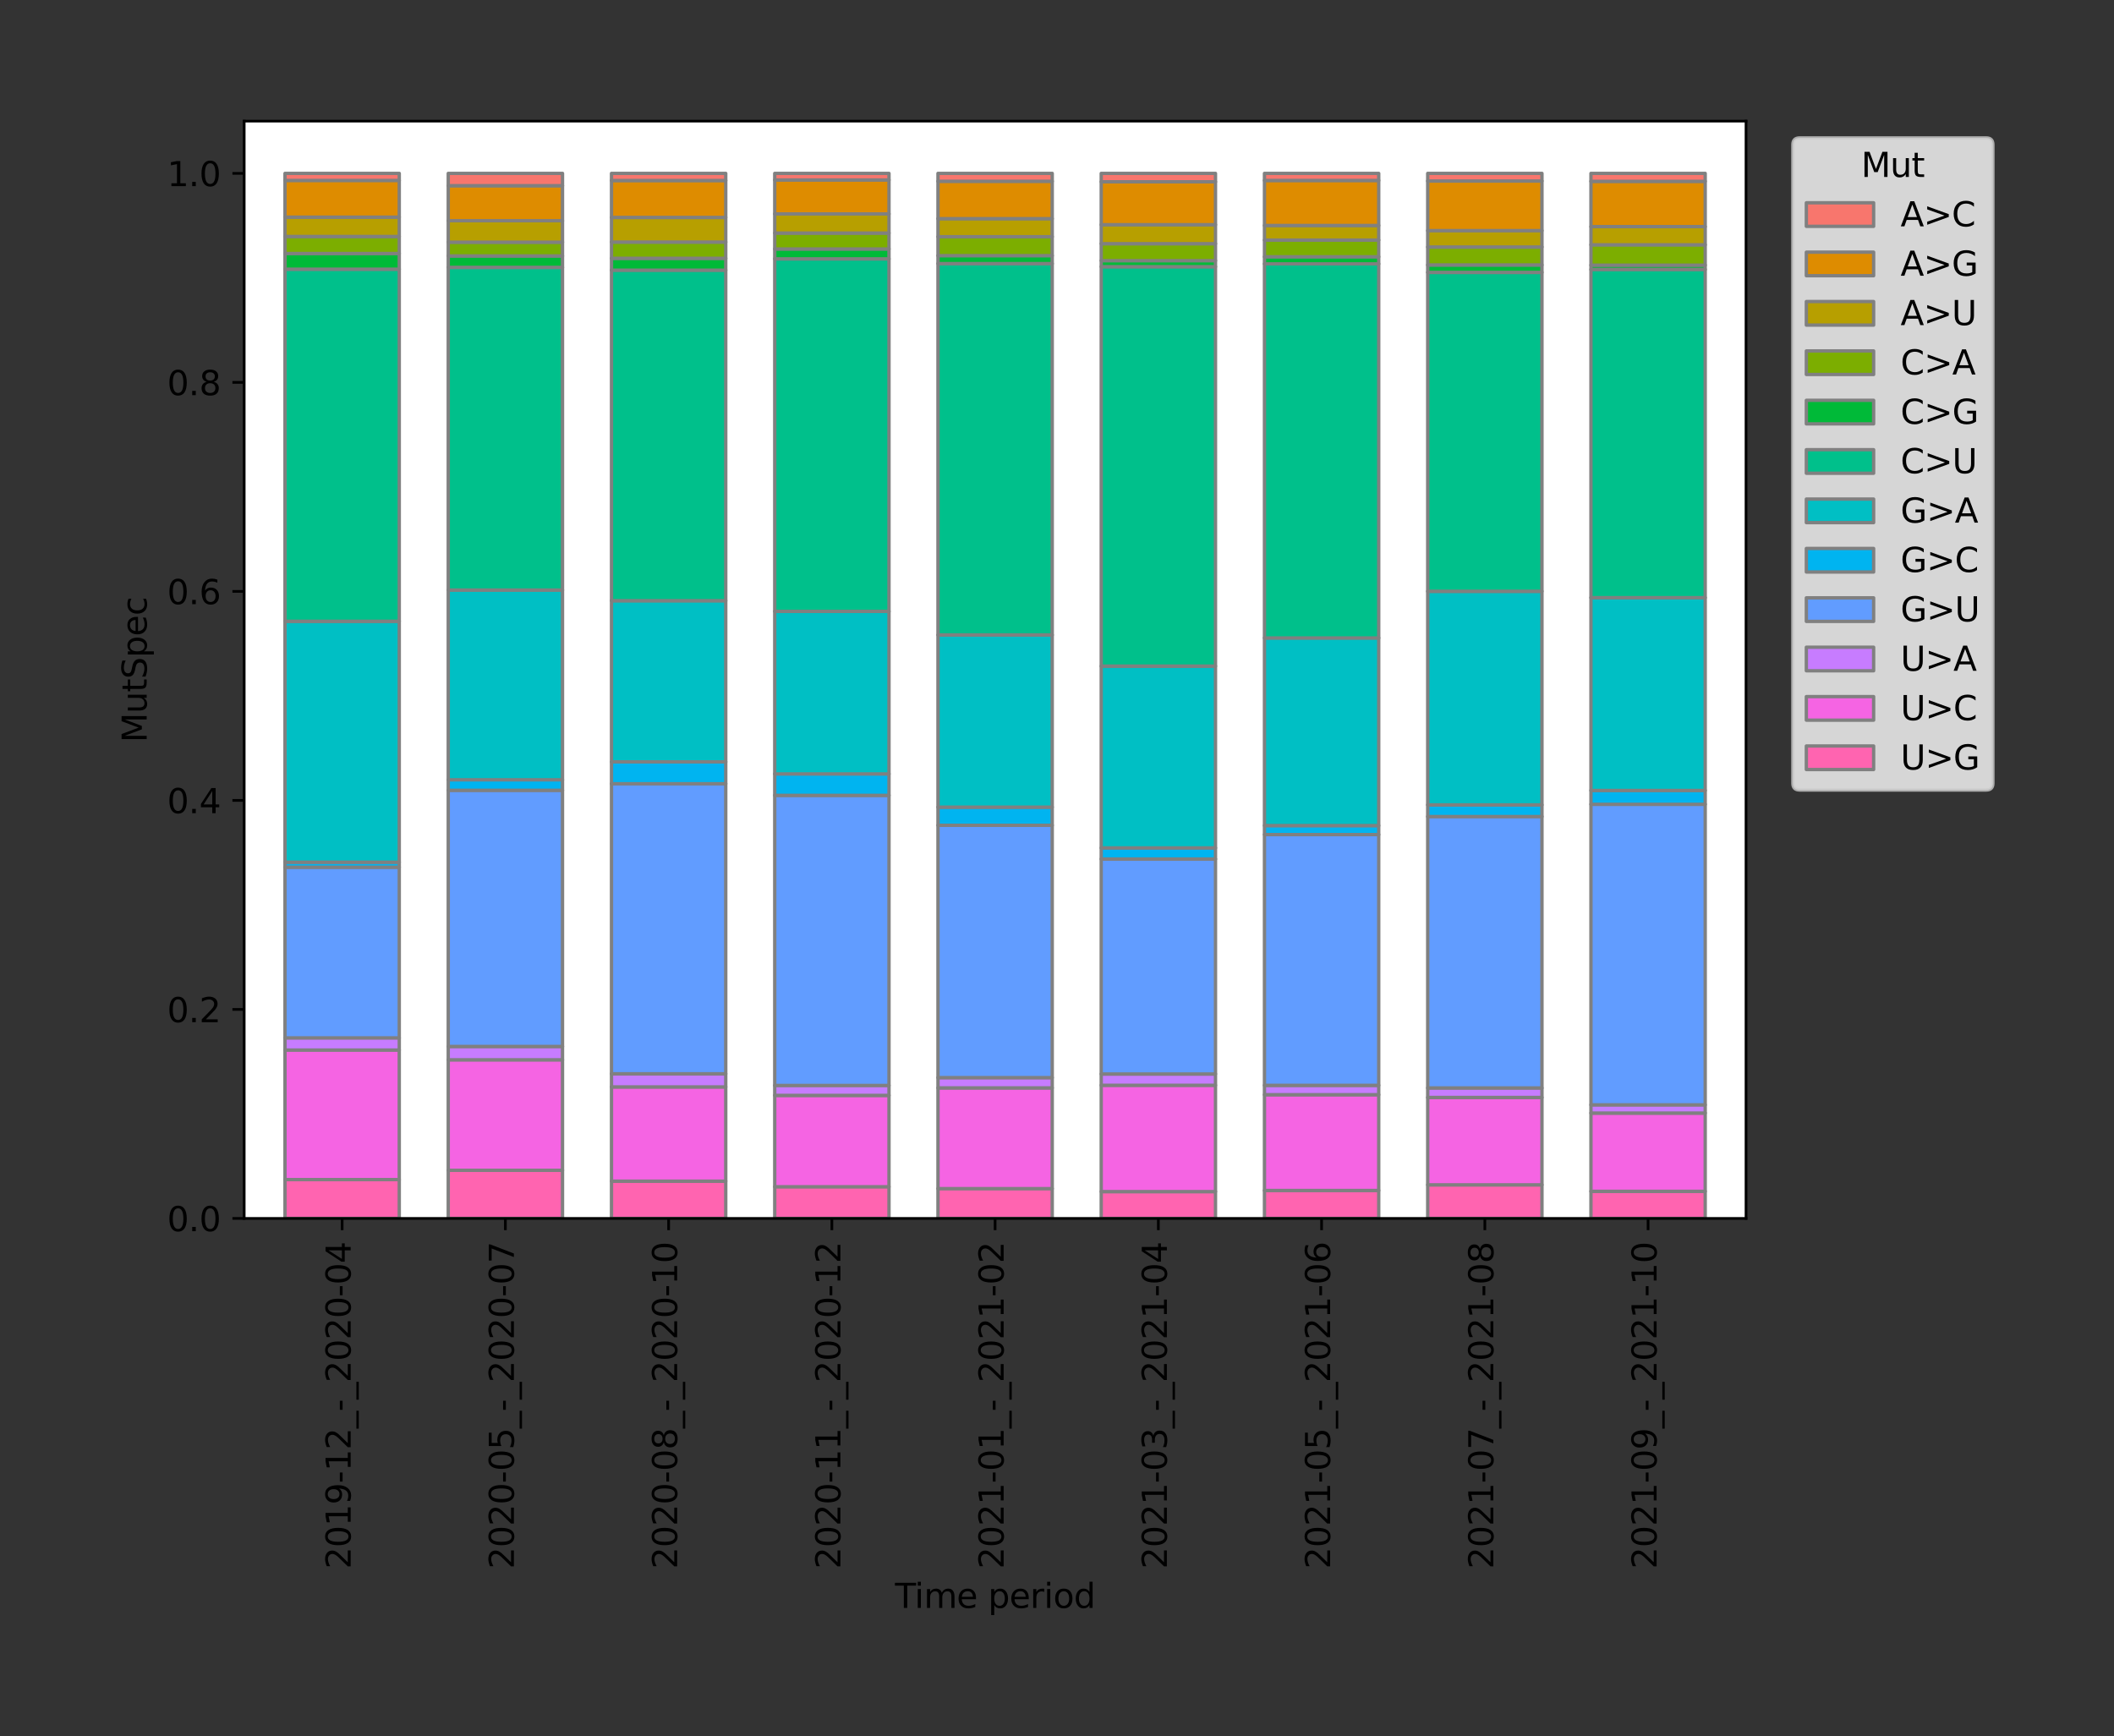 <?xml version="1.0" encoding="utf-8" standalone="no"?>
<!DOCTYPE svg PUBLIC "-//W3C//DTD SVG 1.1//EN"
  "http://www.w3.org/Graphics/SVG/1.1/DTD/svg11.dtd">
<svg height="516.012pt" version="1.1" viewBox="0 0 628.356 516.012" width="628.356pt" xmlns="http://www.w3.org/2000/svg" xmlns:xlink="http://www.w3.org/1999/xlink">
 <rect x="0" y="0" width="628.356" height="516.012" fill="#333333" stroke="none"/>
 <defs>
  <style type="text/css">*{stroke-linecap:butt;stroke-linejoin:round;}</style>
 </defs>
 <g id="figure_1">
  <g id="patch_1">
   <path d="M 0 516.012 
L 628.356 516.012 
L 628.356 0 
L 0 0 
z
" style="fill:none;"/>
  </g>
  <g id="axes_1">
   <g id="patch_2">
    <path d="M 72.581 362.16 
L 518.981 362.16 
L 518.981 36 
L 72.581 36 
z
" style="fill:#ffffff;"/>
   </g>
   <g id="patch_3">
    <path clip-path="url(#p992e1f692a)" d="M 84.712 362.16 
L 118.677 362.16 
L 118.677 350.618 
L 84.712 350.618 
z
" style="fill:#ff64b0;stroke:#808080;stroke-linejoin:miter;"/>
   </g>
   <g id="patch_4">
    <path clip-path="url(#p992e1f692a)" d="M 133.233 362.16 
L 167.199 362.16 
L 167.199 347.861 
L 133.233 347.861 
z
" style="fill:#ff64b0;stroke:#808080;stroke-linejoin:miter;"/>
   </g>
   <g id="patch_5">
    <path clip-path="url(#p992e1f692a)" d="M 181.755 362.16 
L 215.72 362.16 
L 215.72 351.083 
L 181.755 351.083 
z
" style="fill:#ff64b0;stroke:#808080;stroke-linejoin:miter;"/>
   </g>
   <g id="patch_6">
    <path clip-path="url(#p992e1f692a)" d="M 230.277 362.16 
L 264.242 362.16 
L 264.242 352.74 
L 230.277 352.74 
z
" style="fill:#ff64b0;stroke:#808080;stroke-linejoin:miter;"/>
   </g>
   <g id="patch_7">
    <path clip-path="url(#p992e1f692a)" d="M 278.799 362.16 
L 312.764 362.16 
L 312.764 353.298 
L 278.799 353.298 
z
" style="fill:#ff64b0;stroke:#808080;stroke-linejoin:miter;"/>
   </g>
   <g id="patch_8">
    <path clip-path="url(#p992e1f692a)" d="M 327.32 362.16 
L 361.286 362.16 
L 361.286 354.195 
L 327.32 354.195 
z
" style="fill:#ff64b0;stroke:#808080;stroke-linejoin:miter;"/>
   </g>
   <g id="patch_9">
    <path clip-path="url(#p992e1f692a)" d="M 375.842 362.16 
L 409.807 362.16 
L 409.807 353.86 
L 375.842 353.86 
z
" style="fill:#ff64b0;stroke:#808080;stroke-linejoin:miter;"/>
   </g>
   <g id="patch_10">
    <path clip-path="url(#p992e1f692a)" d="M 424.364 362.16 
L 458.329 362.16 
L 458.329 352.178 
L 424.364 352.178 
z
" style="fill:#ff64b0;stroke:#808080;stroke-linejoin:miter;"/>
   </g>
   <g id="patch_11">
    <path clip-path="url(#p992e1f692a)" d="M 472.886 362.16 
L 506.851 362.16 
L 506.851 354.113 
L 472.886 354.113 
z
" style="fill:#ff64b0;stroke:#808080;stroke-linejoin:miter;"/>
   </g>
   <g id="patch_12">
    <path clip-path="url(#p992e1f692a)" d="M 84.712 350.618 
L 118.677 350.618 
L 118.677 312.108 
L 84.712 312.108 
z
" style="fill:#f564e3;stroke:#808080;stroke-linejoin:miter;"/>
   </g>
   <g id="patch_13">
    <path clip-path="url(#p992e1f692a)" d="M 133.233 347.861 
L 167.199 347.861 
L 167.199 315.019 
L 133.233 315.019 
z
" style="fill:#f564e3;stroke:#808080;stroke-linejoin:miter;"/>
   </g>
   <g id="patch_14">
    <path clip-path="url(#p992e1f692a)" d="M 181.755 351.083 
L 215.72 351.083 
L 215.72 323.074 
L 181.755 323.074 
z
" style="fill:#f564e3;stroke:#808080;stroke-linejoin:miter;"/>
   </g>
   <g id="patch_15">
    <path clip-path="url(#p992e1f692a)" d="M 230.277 352.74 
L 264.242 352.74 
L 264.242 325.586 
L 230.277 325.586 
z
" style="fill:#f564e3;stroke:#808080;stroke-linejoin:miter;"/>
   </g>
   <g id="patch_16">
    <path clip-path="url(#p992e1f692a)" d="M 278.799 353.298 
L 312.764 353.298 
L 312.764 323.362 
L 278.799 323.362 
z
" style="fill:#f564e3;stroke:#808080;stroke-linejoin:miter;"/>
   </g>
   <g id="patch_17">
    <path clip-path="url(#p992e1f692a)" d="M 327.32 354.195 
L 361.286 354.195 
L 361.286 322.581 
L 327.32 322.581 
z
" style="fill:#f564e3;stroke:#808080;stroke-linejoin:miter;"/>
   </g>
   <g id="patch_18">
    <path clip-path="url(#p992e1f692a)" d="M 375.842 353.86 
L 409.807 353.86 
L 409.807 325.391 
L 375.842 325.391 
z
" style="fill:#f564e3;stroke:#808080;stroke-linejoin:miter;"/>
   </g>
   <g id="patch_19">
    <path clip-path="url(#p992e1f692a)" d="M 424.364 352.178 
L 458.329 352.178 
L 458.329 326.207 
L 424.364 326.207 
z
" style="fill:#f564e3;stroke:#808080;stroke-linejoin:miter;"/>
   </g>
   <g id="patch_20">
    <path clip-path="url(#p992e1f692a)" d="M 472.886 354.113 
L 506.851 354.113 
L 506.851 330.848 
L 472.886 330.848 
z
" style="fill:#f564e3;stroke:#808080;stroke-linejoin:miter;"/>
   </g>
   <g id="patch_21">
    <path clip-path="url(#p992e1f692a)" d="M 84.712 312.108 
L 118.677 312.108 
L 118.677 308.491 
L 84.712 308.491 
z
" style="fill:#c77cff;stroke:#808080;stroke-linejoin:miter;"/>
   </g>
   <g id="patch_22">
    <path clip-path="url(#p992e1f692a)" d="M 133.233 315.019 
L 167.199 315.019 
L 167.199 311.042 
L 133.233 311.042 
z
" style="fill:#c77cff;stroke:#808080;stroke-linejoin:miter;"/>
   </g>
   <g id="patch_23">
    <path clip-path="url(#p992e1f692a)" d="M 181.755 323.074 
L 215.72 323.074 
L 215.72 319.17 
L 181.755 319.17 
z
" style="fill:#c77cff;stroke:#808080;stroke-linejoin:miter;"/>
   </g>
   <g id="patch_24">
    <path clip-path="url(#p992e1f692a)" d="M 230.277 325.586 
L 264.242 325.586 
L 264.242 322.633 
L 230.277 322.633 
z
" style="fill:#c77cff;stroke:#808080;stroke-linejoin:miter;"/>
   </g>
   <g id="patch_25">
    <path clip-path="url(#p992e1f692a)" d="M 278.799 323.362 
L 312.764 323.362 
L 312.764 320.306 
L 278.799 320.306 
z
" style="fill:#c77cff;stroke:#808080;stroke-linejoin:miter;"/>
   </g>
   <g id="patch_26">
    <path clip-path="url(#p992e1f692a)" d="M 327.32 322.581 
L 361.286 322.581 
L 361.286 319.237 
L 327.32 319.237 
z
" style="fill:#c77cff;stroke:#808080;stroke-linejoin:miter;"/>
   </g>
   <g id="patch_27">
    <path clip-path="url(#p992e1f692a)" d="M 375.842 325.391 
L 409.807 325.391 
L 409.807 322.606 
L 375.842 322.606 
z
" style="fill:#c77cff;stroke:#808080;stroke-linejoin:miter;"/>
   </g>
   <g id="patch_28">
    <path clip-path="url(#p992e1f692a)" d="M 424.364 326.207 
L 458.329 326.207 
L 458.329 323.377 
L 424.364 323.377 
z
" style="fill:#c77cff;stroke:#808080;stroke-linejoin:miter;"/>
   </g>
   <g id="patch_29">
    <path clip-path="url(#p992e1f692a)" d="M 472.886 330.848 
L 506.851 330.848 
L 506.851 328.395 
L 472.886 328.395 
z
" style="fill:#c77cff;stroke:#808080;stroke-linejoin:miter;"/>
   </g>
   <g id="patch_30">
    <path clip-path="url(#p992e1f692a)" d="M 84.712 308.491 
L 118.677 308.491 
L 118.677 257.77 
L 84.712 257.77 
z
" style="fill:#619cff;stroke:#808080;stroke-linejoin:miter;"/>
   </g>
   <g id="patch_31">
    <path clip-path="url(#p992e1f692a)" d="M 133.233 311.042 
L 167.199 311.042 
L 167.199 234.91 
L 133.233 234.91 
z
" style="fill:#619cff;stroke:#808080;stroke-linejoin:miter;"/>
   </g>
   <g id="patch_32">
    <path clip-path="url(#p992e1f692a)" d="M 181.755 319.17 
L 215.72 319.17 
L 215.72 232.95 
L 181.755 232.95 
z
" style="fill:#619cff;stroke:#808080;stroke-linejoin:miter;"/>
   </g>
   <g id="patch_33">
    <path clip-path="url(#p992e1f692a)" d="M 230.277 322.633 
L 264.242 322.633 
L 264.242 236.41 
L 230.277 236.41 
z
" style="fill:#619cff;stroke:#808080;stroke-linejoin:miter;"/>
   </g>
   <g id="patch_34">
    <path clip-path="url(#p992e1f692a)" d="M 278.799 320.306 
L 312.764 320.306 
L 312.764 245.307 
L 278.799 245.307 
z
" style="fill:#619cff;stroke:#808080;stroke-linejoin:miter;"/>
   </g>
   <g id="patch_35">
    <path clip-path="url(#p992e1f692a)" d="M 327.32 319.237 
L 361.286 319.237 
L 361.286 255.33 
L 327.32 255.33 
z
" style="fill:#619cff;stroke:#808080;stroke-linejoin:miter;"/>
   </g>
   <g id="patch_36">
    <path clip-path="url(#p992e1f692a)" d="M 375.842 322.606 
L 409.807 322.606 
L 409.807 248.071 
L 375.842 248.071 
z
" style="fill:#619cff;stroke:#808080;stroke-linejoin:miter;"/>
   </g>
   <g id="patch_37">
    <path clip-path="url(#p992e1f692a)" d="M 424.364 323.377 
L 458.329 323.377 
L 458.329 242.707 
L 424.364 242.707 
z
" style="fill:#619cff;stroke:#808080;stroke-linejoin:miter;"/>
   </g>
   <g id="patch_38">
    <path clip-path="url(#p992e1f692a)" d="M 472.886 328.395 
L 506.851 328.395 
L 506.851 239.068 
L 472.886 239.068 
z
" style="fill:#619cff;stroke:#808080;stroke-linejoin:miter;"/>
   </g>
   <g id="patch_39">
    <path clip-path="url(#p992e1f692a)" d="M 84.712 257.77 
L 118.677 257.77 
L 118.677 256.278 
L 84.712 256.278 
z
" style="fill:#00b4f0;stroke:#808080;stroke-linejoin:miter;"/>
   </g>
   <g id="patch_40">
    <path clip-path="url(#p992e1f692a)" d="M 133.233 234.91 
L 167.199 234.91 
L 167.199 231.777 
L 133.233 231.777 
z
" style="fill:#00b4f0;stroke:#808080;stroke-linejoin:miter;"/>
   </g>
   <g id="patch_41">
    <path clip-path="url(#p992e1f692a)" d="M 181.755 232.95 
L 215.72 232.95 
L 215.72 226.449 
L 181.755 226.449 
z
" style="fill:#00b4f0;stroke:#808080;stroke-linejoin:miter;"/>
   </g>
   <g id="patch_42">
    <path clip-path="url(#p992e1f692a)" d="M 230.277 236.41 
L 264.242 236.41 
L 264.242 230.039 
L 230.277 230.039 
z
" style="fill:#00b4f0;stroke:#808080;stroke-linejoin:miter;"/>
   </g>
   <g id="patch_43">
    <path clip-path="url(#p992e1f692a)" d="M 278.799 245.307 
L 312.764 245.307 
L 312.764 239.911 
L 278.799 239.911 
z
" style="fill:#00b4f0;stroke:#808080;stroke-linejoin:miter;"/>
   </g>
   <g id="patch_44">
    <path clip-path="url(#p992e1f692a)" d="M 327.32 255.33 
L 361.286 255.33 
L 361.286 252.022 
L 327.32 252.022 
z
" style="fill:#00b4f0;stroke:#808080;stroke-linejoin:miter;"/>
   </g>
   <g id="patch_45">
    <path clip-path="url(#p992e1f692a)" d="M 375.842 248.071 
L 409.807 248.071 
L 409.807 245.391 
L 375.842 245.391 
z
" style="fill:#00b4f0;stroke:#808080;stroke-linejoin:miter;"/>
   </g>
   <g id="patch_46">
    <path clip-path="url(#p992e1f692a)" d="M 424.364 242.707 
L 458.329 242.707 
L 458.329 239.241 
L 424.364 239.241 
z
" style="fill:#00b4f0;stroke:#808080;stroke-linejoin:miter;"/>
   </g>
   <g id="patch_47">
    <path clip-path="url(#p992e1f692a)" d="M 472.886 239.068 
L 506.851 239.068 
L 506.851 234.944 
L 472.886 234.944 
z
" style="fill:#00b4f0;stroke:#808080;stroke-linejoin:miter;"/>
   </g>
   <g id="patch_48">
    <path clip-path="url(#p992e1f692a)" d="M 84.712 256.278 
L 118.677 256.278 
L 118.677 184.672 
L 84.712 184.672 
z
" style="fill:#00bfc4;stroke:#808080;stroke-linejoin:miter;"/>
   </g>
   <g id="patch_49">
    <path clip-path="url(#p992e1f692a)" d="M 133.233 231.777 
L 167.199 231.777 
L 167.199 175.383 
L 133.233 175.383 
z
" style="fill:#00bfc4;stroke:#808080;stroke-linejoin:miter;"/>
   </g>
   <g id="patch_50">
    <path clip-path="url(#p992e1f692a)" d="M 181.755 226.449 
L 215.72 226.449 
L 215.72 178.549 
L 181.755 178.549 
z
" style="fill:#00bfc4;stroke:#808080;stroke-linejoin:miter;"/>
   </g>
   <g id="patch_51">
    <path clip-path="url(#p992e1f692a)" d="M 230.277 230.039 
L 264.242 230.039 
L 264.242 181.725 
L 230.277 181.725 
z
" style="fill:#00bfc4;stroke:#808080;stroke-linejoin:miter;"/>
   </g>
   <g id="patch_52">
    <path clip-path="url(#p992e1f692a)" d="M 278.799 239.911 
L 312.764 239.911 
L 312.764 188.73 
L 278.799 188.73 
z
" style="fill:#00bfc4;stroke:#808080;stroke-linejoin:miter;"/>
   </g>
   <g id="patch_53">
    <path clip-path="url(#p992e1f692a)" d="M 327.32 252.022 
L 361.286 252.022 
L 361.286 197.996 
L 327.32 197.996 
z
" style="fill:#00bfc4;stroke:#808080;stroke-linejoin:miter;"/>
   </g>
   <g id="patch_54">
    <path clip-path="url(#p992e1f692a)" d="M 375.842 245.391 
L 409.807 245.391 
L 409.807 189.618 
L 375.842 189.618 
z
" style="fill:#00bfc4;stroke:#808080;stroke-linejoin:miter;"/>
   </g>
   <g id="patch_55">
    <path clip-path="url(#p992e1f692a)" d="M 424.364 239.241 
L 458.329 239.241 
L 458.329 175.759 
L 424.364 175.759 
z
" style="fill:#00bfc4;stroke:#808080;stroke-linejoin:miter;"/>
   </g>
   <g id="patch_56">
    <path clip-path="url(#p992e1f692a)" d="M 472.886 234.944 
L 506.851 234.944 
L 506.851 177.644 
L 472.886 177.644 
z
" style="fill:#00bfc4;stroke:#808080;stroke-linejoin:miter;"/>
   </g>
   <g id="patch_57">
    <path clip-path="url(#p992e1f692a)" d="M 84.712 184.672 
L 118.677 184.672 
L 118.677 80.013 
L 84.712 80.013 
z
" style="fill:#00c08b;stroke:#808080;stroke-linejoin:miter;"/>
   </g>
   <g id="patch_58">
    <path clip-path="url(#p992e1f692a)" d="M 133.233 175.383 
L 167.199 175.383 
L 167.199 79.47 
L 133.233 79.47 
z
" style="fill:#00c08b;stroke:#808080;stroke-linejoin:miter;"/>
   </g>
   <g id="patch_59">
    <path clip-path="url(#p992e1f692a)" d="M 181.755 178.549 
L 215.72 178.549 
L 215.72 80.306 
L 181.755 80.306 
z
" style="fill:#00c08b;stroke:#808080;stroke-linejoin:miter;"/>
   </g>
   <g id="patch_60">
    <path clip-path="url(#p992e1f692a)" d="M 230.277 181.725 
L 264.242 181.725 
L 264.242 76.94 
L 230.277 76.94 
z
" style="fill:#00c08b;stroke:#808080;stroke-linejoin:miter;"/>
   </g>
   <g id="patch_61">
    <path clip-path="url(#p992e1f692a)" d="M 278.799 188.73 
L 312.764 188.73 
L 312.764 78.347 
L 278.799 78.347 
z
" style="fill:#00c08b;stroke:#808080;stroke-linejoin:miter;"/>
   </g>
   <g id="patch_62">
    <path clip-path="url(#p992e1f692a)" d="M 327.32 197.996 
L 361.286 197.996 
L 361.286 79.268 
L 327.32 79.268 
z
" style="fill:#00c08b;stroke:#808080;stroke-linejoin:miter;"/>
   </g>
   <g id="patch_63">
    <path clip-path="url(#p992e1f692a)" d="M 375.842 189.618 
L 409.807 189.618 
L 409.807 78.43 
L 375.842 78.43 
z
" style="fill:#00c08b;stroke:#808080;stroke-linejoin:miter;"/>
   </g>
   <g id="patch_64">
    <path clip-path="url(#p992e1f692a)" d="M 424.364 175.759 
L 458.329 175.759 
L 458.329 80.967 
L 424.364 80.967 
z
" style="fill:#00c08b;stroke:#808080;stroke-linejoin:miter;"/>
   </g>
   <g id="patch_65">
    <path clip-path="url(#p992e1f692a)" d="M 472.886 177.644 
L 506.851 177.644 
L 506.851 80.1 
L 472.886 80.1 
z
" style="fill:#00c08b;stroke:#808080;stroke-linejoin:miter;"/>
   </g>
   <g id="patch_66">
    <path clip-path="url(#p992e1f692a)" d="M 84.712 80.013 
L 118.677 80.013 
L 118.677 75.357 
L 84.712 75.357 
z
" style="fill:#00ba38;stroke:#808080;stroke-linejoin:miter;"/>
   </g>
   <g id="patch_67">
    <path clip-path="url(#p992e1f692a)" d="M 133.233 79.47 
L 167.199 79.47 
L 167.199 76.069 
L 133.233 76.069 
z
" style="fill:#00ba38;stroke:#808080;stroke-linejoin:miter;"/>
   </g>
   <g id="patch_68">
    <path clip-path="url(#p992e1f692a)" d="M 181.755 80.306 
L 215.72 80.306 
L 215.72 76.778 
L 181.755 76.778 
z
" style="fill:#00ba38;stroke:#808080;stroke-linejoin:miter;"/>
   </g>
   <g id="patch_69">
    <path clip-path="url(#p992e1f692a)" d="M 230.277 76.94 
L 264.242 76.94 
L 264.242 74.001 
L 230.277 74.001 
z
" style="fill:#00ba38;stroke:#808080;stroke-linejoin:miter;"/>
   </g>
   <g id="patch_70">
    <path clip-path="url(#p992e1f692a)" d="M 278.799 78.347 
L 312.764 78.347 
L 312.764 75.98 
L 278.799 75.98 
z
" style="fill:#00ba38;stroke:#808080;stroke-linejoin:miter;"/>
   </g>
   <g id="patch_71">
    <path clip-path="url(#p992e1f692a)" d="M 327.32 79.268 
L 361.286 79.268 
L 361.286 77.473 
L 327.32 77.473 
z
" style="fill:#00ba38;stroke:#808080;stroke-linejoin:miter;"/>
   </g>
   <g id="patch_72">
    <path clip-path="url(#p992e1f692a)" d="M 375.842 78.43 
L 409.807 78.43 
L 409.807 76.317 
L 375.842 76.317 
z
" style="fill:#00ba38;stroke:#808080;stroke-linejoin:miter;"/>
   </g>
   <g id="patch_73">
    <path clip-path="url(#p992e1f692a)" d="M 424.364 80.967 
L 458.329 80.967 
L 458.329 78.759 
L 424.364 78.759 
z
" style="fill:#00ba38;stroke:#808080;stroke-linejoin:miter;"/>
   </g>
   <g id="patch_74">
    <path clip-path="url(#p992e1f692a)" d="M 472.886 80.1 
L 506.851 80.1 
L 506.851 78.814 
L 472.886 78.814 
z
" style="fill:#00ba38;stroke:#808080;stroke-linejoin:miter;"/>
   </g>
   <g id="patch_75">
    <path clip-path="url(#p992e1f692a)" d="M 84.712 75.357 
L 118.677 75.357 
L 118.677 70.296 
L 84.712 70.296 
z
" style="fill:#7cae00;stroke:#808080;stroke-linejoin:miter;"/>
   </g>
   <g id="patch_76">
    <path clip-path="url(#p992e1f692a)" d="M 133.233 76.069 
L 167.199 76.069 
L 167.199 71.988 
L 133.233 71.988 
z
" style="fill:#7cae00;stroke:#808080;stroke-linejoin:miter;"/>
   </g>
   <g id="patch_77">
    <path clip-path="url(#p992e1f692a)" d="M 181.755 76.778 
L 215.72 76.778 
L 215.72 71.949 
L 181.755 71.949 
z
" style="fill:#7cae00;stroke:#808080;stroke-linejoin:miter;"/>
   </g>
   <g id="patch_78">
    <path clip-path="url(#p992e1f692a)" d="M 230.277 74.001 
L 264.242 74.001 
L 264.242 69.274 
L 230.277 69.274 
z
" style="fill:#7cae00;stroke:#808080;stroke-linejoin:miter;"/>
   </g>
   <g id="patch_79">
    <path clip-path="url(#p992e1f692a)" d="M 278.799 75.98 
L 312.764 75.98 
L 312.764 70.359 
L 278.799 70.359 
z
" style="fill:#7cae00;stroke:#808080;stroke-linejoin:miter;"/>
   </g>
   <g id="patch_80">
    <path clip-path="url(#p992e1f692a)" d="M 327.32 77.473 
L 361.286 77.473 
L 361.286 72.432 
L 327.32 72.432 
z
" style="fill:#7cae00;stroke:#808080;stroke-linejoin:miter;"/>
   </g>
   <g id="patch_81">
    <path clip-path="url(#p992e1f692a)" d="M 375.842 76.317 
L 409.807 76.317 
L 409.807 71.364 
L 375.842 71.364 
z
" style="fill:#7cae00;stroke:#808080;stroke-linejoin:miter;"/>
   </g>
   <g id="patch_82">
    <path clip-path="url(#p992e1f692a)" d="M 424.364 78.759 
L 458.329 78.759 
L 458.329 73.423 
L 424.364 73.423 
z
" style="fill:#7cae00;stroke:#808080;stroke-linejoin:miter;"/>
   </g>
   <g id="patch_83">
    <path clip-path="url(#p992e1f692a)" d="M 472.886 78.814 
L 506.851 78.814 
L 506.851 72.765 
L 472.886 72.765 
z
" style="fill:#7cae00;stroke:#808080;stroke-linejoin:miter;"/>
   </g>
   <g id="patch_84">
    <path clip-path="url(#p992e1f692a)" d="M 84.712 70.296 
L 118.677 70.296 
L 118.677 64.536 
L 84.712 64.536 
z
" style="fill:#b79f00;stroke:#808080;stroke-linejoin:miter;"/>
   </g>
   <g id="patch_85">
    <path clip-path="url(#p992e1f692a)" d="M 133.233 71.988 
L 167.199 71.988 
L 167.199 65.609 
L 133.233 65.609 
z
" style="fill:#b79f00;stroke:#808080;stroke-linejoin:miter;"/>
   </g>
   <g id="patch_86">
    <path clip-path="url(#p992e1f692a)" d="M 181.755 71.949 
L 215.72 71.949 
L 215.72 64.623 
L 181.755 64.623 
z
" style="fill:#b79f00;stroke:#808080;stroke-linejoin:miter;"/>
   </g>
   <g id="patch_87">
    <path clip-path="url(#p992e1f692a)" d="M 230.277 69.274 
L 264.242 69.274 
L 264.242 63.584 
L 230.277 63.584 
z
" style="fill:#b79f00;stroke:#808080;stroke-linejoin:miter;"/>
   </g>
   <g id="patch_88">
    <path clip-path="url(#p992e1f692a)" d="M 278.799 70.359 
L 312.764 70.359 
L 312.764 64.989 
L 278.799 64.989 
z
" style="fill:#b79f00;stroke:#808080;stroke-linejoin:miter;"/>
   </g>
   <g id="patch_89">
    <path clip-path="url(#p992e1f692a)" d="M 327.32 72.432 
L 361.286 72.432 
L 361.286 66.795 
L 327.32 66.795 
z
" style="fill:#b79f00;stroke:#808080;stroke-linejoin:miter;"/>
   </g>
   <g id="patch_90">
    <path clip-path="url(#p992e1f692a)" d="M 375.842 71.364 
L 409.807 71.364 
L 409.807 67.018 
L 375.842 67.018 
z
" style="fill:#b79f00;stroke:#808080;stroke-linejoin:miter;"/>
   </g>
   <g id="patch_91">
    <path clip-path="url(#p992e1f692a)" d="M 424.364 73.423 
L 458.329 73.423 
L 458.329 68.54 
L 424.364 68.54 
z
" style="fill:#b79f00;stroke:#808080;stroke-linejoin:miter;"/>
   </g>
   <g id="patch_92">
    <path clip-path="url(#p992e1f692a)" d="M 472.886 72.765 
L 506.851 72.765 
L 506.851 67.364 
L 472.886 67.364 
z
" style="fill:#b79f00;stroke:#808080;stroke-linejoin:miter;"/>
   </g>
   <g id="patch_93">
    <path clip-path="url(#p992e1f692a)" d="M 84.712 64.536 
L 118.677 64.536 
L 118.677 53.626 
L 84.712 53.626 
z
" style="fill:#de8c00;stroke:#808080;stroke-linejoin:miter;"/>
   </g>
   <g id="patch_94">
    <path clip-path="url(#p992e1f692a)" d="M 133.233 65.609 
L 167.199 65.609 
L 167.199 55.197 
L 133.233 55.197 
z
" style="fill:#de8c00;stroke:#808080;stroke-linejoin:miter;"/>
   </g>
   <g id="patch_95">
    <path clip-path="url(#p992e1f692a)" d="M 181.755 64.623 
L 215.72 64.623 
L 215.72 53.653 
L 181.755 53.653 
z
" style="fill:#de8c00;stroke:#808080;stroke-linejoin:miter;"/>
   </g>
   <g id="patch_96">
    <path clip-path="url(#p992e1f692a)" d="M 230.277 63.584 
L 264.242 63.584 
L 264.242 53.495 
L 230.277 53.495 
z
" style="fill:#de8c00;stroke:#808080;stroke-linejoin:miter;"/>
   </g>
   <g id="patch_97">
    <path clip-path="url(#p992e1f692a)" d="M 278.799 64.989 
L 312.764 64.989 
L 312.764 53.878 
L 278.799 53.878 
z
" style="fill:#de8c00;stroke:#808080;stroke-linejoin:miter;"/>
   </g>
   <g id="patch_98">
    <path clip-path="url(#p992e1f692a)" d="M 327.32 66.795 
L 361.286 66.795 
L 361.286 54.032 
L 327.32 54.032 
z
" style="fill:#de8c00;stroke:#808080;stroke-linejoin:miter;"/>
   </g>
   <g id="patch_99">
    <path clip-path="url(#p992e1f692a)" d="M 375.842 67.018 
L 409.807 67.018 
L 409.807 53.637 
L 375.842 53.637 
z
" style="fill:#de8c00;stroke:#808080;stroke-linejoin:miter;"/>
   </g>
   <g id="patch_100">
    <path clip-path="url(#p992e1f692a)" d="M 424.364 68.54 
L 458.329 68.54 
L 458.329 53.799 
L 424.364 53.799 
z
" style="fill:#de8c00;stroke:#808080;stroke-linejoin:miter;"/>
   </g>
   <g id="patch_101">
    <path clip-path="url(#p992e1f692a)" d="M 472.886 67.364 
L 506.851 67.364 
L 506.851 53.893 
L 472.886 53.893 
z
" style="fill:#de8c00;stroke:#808080;stroke-linejoin:miter;"/>
   </g>
   <g id="patch_102">
    <path clip-path="url(#p992e1f692a)" d="M 84.712 53.626 
L 118.677 53.626 
L 118.677 51.531 
L 84.712 51.531 
z
" style="fill:#f8766d;stroke:#808080;stroke-linejoin:miter;"/>
   </g>
   <g id="patch_103">
    <path clip-path="url(#p992e1f692a)" d="M 133.233 55.197 
L 167.199 55.197 
L 167.199 51.531 
L 133.233 51.531 
z
" style="fill:#f8766d;stroke:#808080;stroke-linejoin:miter;"/>
   </g>
   <g id="patch_104">
    <path clip-path="url(#p992e1f692a)" d="M 181.755 53.653 
L 215.72 53.653 
L 215.72 51.531 
L 181.755 51.531 
z
" style="fill:#f8766d;stroke:#808080;stroke-linejoin:miter;"/>
   </g>
   <g id="patch_105">
    <path clip-path="url(#p992e1f692a)" d="M 230.277 53.495 
L 264.242 53.495 
L 264.242 51.531 
L 230.277 51.531 
z
" style="fill:#f8766d;stroke:#808080;stroke-linejoin:miter;"/>
   </g>
   <g id="patch_106">
    <path clip-path="url(#p992e1f692a)" d="M 278.799 53.878 
L 312.764 53.878 
L 312.764 51.531 
L 278.799 51.531 
z
" style="fill:#f8766d;stroke:#808080;stroke-linejoin:miter;"/>
   </g>
   <g id="patch_107">
    <path clip-path="url(#p992e1f692a)" d="M 327.32 54.032 
L 361.286 54.032 
L 361.286 51.531 
L 327.32 51.531 
z
" style="fill:#f8766d;stroke:#808080;stroke-linejoin:miter;"/>
   </g>
   <g id="patch_108">
    <path clip-path="url(#p992e1f692a)" d="M 375.842 53.637 
L 409.807 53.637 
L 409.807 51.531 
L 375.842 51.531 
z
" style="fill:#f8766d;stroke:#808080;stroke-linejoin:miter;"/>
   </g>
   <g id="patch_109">
    <path clip-path="url(#p992e1f692a)" d="M 424.364 53.799 
L 458.329 53.799 
L 458.329 51.531 
L 424.364 51.531 
z
" style="fill:#f8766d;stroke:#808080;stroke-linejoin:miter;"/>
   </g>
   <g id="patch_110">
    <path clip-path="url(#p992e1f692a)" d="M 472.886 53.893 
L 506.851 53.893 
L 506.851 51.531 
L 472.886 51.531 
z
" style="fill:#f8766d;stroke:#808080;stroke-linejoin:miter;"/>
   </g>
   <g id="matplotlib.axis_1">
    <g id="xtick_1">
     <g id="line2d_1">
      <defs>
       <path d="M 0 0 
L 0 3.5 
" id="md8f9e69890" style="stroke:#000000;stroke-width:0.8;"/>
      </defs>
      <g>
       <use style="stroke:#000000;stroke-width:0.8;" x="101.694" xlink:href="#md8f9e69890" y="362.16"/>
      </g>
     </g>
     <g id="text_1">
      <!-- 2019-12_-_2020-04 -->
      <g transform="translate(104.226 466.333)rotate(-90)scale(0.1 -0.1)">
       <defs>
        <path d="M 1228 531 
L 3431 531 
L 3431 0 
L 469 0 
L 469 531 
Q 828 903 1448 1529 
Q 2069 2156 2228 2338 
Q 2531 2678 2651 2914 
Q 2772 3150 2772 3378 
Q 2772 3750 2511 3984 
Q 2250 4219 1831 4219 
Q 1534 4219 1204 4116 
Q 875 4013 500 3803 
L 500 4441 
Q 881 4594 1212 4672 
Q 1544 4750 1819 4750 
Q 2544 4750 2975 4387 
Q 3406 4025 3406 3419 
Q 3406 3131 3298 2873 
Q 3191 2616 2906 2266 
Q 2828 2175 2409 1742 
Q 1991 1309 1228 531 
z
" id="DejaVuSans-32" transform="scale(0.016)"/>
        <path d="M 2034 4250 
Q 1547 4250 1301 3770 
Q 1056 3291 1056 2328 
Q 1056 1369 1301 889 
Q 1547 409 2034 409 
Q 2525 409 2770 889 
Q 3016 1369 3016 2328 
Q 3016 3291 2770 3770 
Q 2525 4250 2034 4250 
z
M 2034 4750 
Q 2819 4750 3233 4129 
Q 3647 3509 3647 2328 
Q 3647 1150 3233 529 
Q 2819 -91 2034 -91 
Q 1250 -91 836 529 
Q 422 1150 422 2328 
Q 422 3509 836 4129 
Q 1250 4750 2034 4750 
z
" id="DejaVuSans-30" transform="scale(0.016)"/>
        <path d="M 794 531 
L 1825 531 
L 1825 4091 
L 703 3866 
L 703 4441 
L 1819 4666 
L 2450 4666 
L 2450 531 
L 3481 531 
L 3481 0 
L 794 0 
L 794 531 
z
" id="DejaVuSans-31" transform="scale(0.016)"/>
        <path d="M 703 97 
L 703 672 
Q 941 559 1184 500 
Q 1428 441 1663 441 
Q 2288 441 2617 861 
Q 2947 1281 2994 2138 
Q 2813 1869 2534 1725 
Q 2256 1581 1919 1581 
Q 1219 1581 811 2004 
Q 403 2428 403 3163 
Q 403 3881 828 4315 
Q 1253 4750 1959 4750 
Q 2769 4750 3195 4129 
Q 3622 3509 3622 2328 
Q 3622 1225 3098 567 
Q 2575 -91 1691 -91 
Q 1453 -91 1209 -44 
Q 966 3 703 97 
z
M 1959 2075 
Q 2384 2075 2632 2365 
Q 2881 2656 2881 3163 
Q 2881 3666 2632 3958 
Q 2384 4250 1959 4250 
Q 1534 4250 1286 3958 
Q 1038 3666 1038 3163 
Q 1038 2656 1286 2365 
Q 1534 2075 1959 2075 
z
" id="DejaVuSans-39" transform="scale(0.016)"/>
        <path d="M 313 2009 
L 1997 2009 
L 1997 1497 
L 313 1497 
L 313 2009 
z
" id="DejaVuSans-2d" transform="scale(0.016)"/>
        <path d="M 3263 -1063 
L 3263 -1509 
L -63 -1509 
L -63 -1063 
L 3263 -1063 
z
" id="DejaVuSans-5f" transform="scale(0.016)"/>
        <path d="M 2419 4116 
L 825 1625 
L 2419 1625 
L 2419 4116 
z
M 2253 4666 
L 3047 4666 
L 3047 1625 
L 3713 1625 
L 3713 1100 
L 3047 1100 
L 3047 0 
L 2419 0 
L 2419 1100 
L 313 1100 
L 313 1709 
L 2253 4666 
z
" id="DejaVuSans-34" transform="scale(0.016)"/>
       </defs>
       <use xlink:href="#DejaVuSans-32"/>
       <use x="63.623" xlink:href="#DejaVuSans-30"/>
       <use x="127.246" xlink:href="#DejaVuSans-31"/>
       <use x="190.869" xlink:href="#DejaVuSans-39"/>
       <use x="254.492" xlink:href="#DejaVuSans-2d"/>
       <use x="290.576" xlink:href="#DejaVuSans-31"/>
       <use x="354.199" xlink:href="#DejaVuSans-32"/>
       <use x="417.822" xlink:href="#DejaVuSans-5f"/>
       <use x="467.822" xlink:href="#DejaVuSans-2d"/>
       <use x="503.906" xlink:href="#DejaVuSans-5f"/>
       <use x="553.906" xlink:href="#DejaVuSans-32"/>
       <use x="617.529" xlink:href="#DejaVuSans-30"/>
       <use x="681.152" xlink:href="#DejaVuSans-32"/>
       <use x="744.775" xlink:href="#DejaVuSans-30"/>
       <use x="808.398" xlink:href="#DejaVuSans-2d"/>
       <use x="844.482" xlink:href="#DejaVuSans-30"/>
       <use x="908.105" xlink:href="#DejaVuSans-34"/>
      </g>
     </g>
    </g>
    <g id="xtick_2">
     <g id="line2d_2">
      <g>
       <use style="stroke:#000000;stroke-width:0.8;" x="150.216" xlink:href="#md8f9e69890" y="362.16"/>
      </g>
     </g>
     <g id="text_2">
      <!-- 2020-05_-_2020-07 -->
      <g transform="translate(152.748 466.333)rotate(-90)scale(0.1 -0.1)">
       <defs>
        <path d="M 691 4666 
L 3169 4666 
L 3169 4134 
L 1269 4134 
L 1269 2991 
Q 1406 3038 1543 3061 
Q 1681 3084 1819 3084 
Q 2600 3084 3056 2656 
Q 3513 2228 3513 1497 
Q 3513 744 3044 326 
Q 2575 -91 1722 -91 
Q 1428 -91 1123 -41 
Q 819 9 494 109 
L 494 744 
Q 775 591 1075 516 
Q 1375 441 1709 441 
Q 2250 441 2565 725 
Q 2881 1009 2881 1497 
Q 2881 1984 2565 2268 
Q 2250 2553 1709 2553 
Q 1456 2553 1204 2497 
Q 953 2441 691 2322 
L 691 4666 
z
" id="DejaVuSans-35" transform="scale(0.016)"/>
        <path d="M 525 4666 
L 3525 4666 
L 3525 4397 
L 1831 0 
L 1172 0 
L 2766 4134 
L 525 4134 
L 525 4666 
z
" id="DejaVuSans-37" transform="scale(0.016)"/>
       </defs>
       <use xlink:href="#DejaVuSans-32"/>
       <use x="63.623" xlink:href="#DejaVuSans-30"/>
       <use x="127.246" xlink:href="#DejaVuSans-32"/>
       <use x="190.869" xlink:href="#DejaVuSans-30"/>
       <use x="254.492" xlink:href="#DejaVuSans-2d"/>
       <use x="290.576" xlink:href="#DejaVuSans-30"/>
       <use x="354.199" xlink:href="#DejaVuSans-35"/>
       <use x="417.822" xlink:href="#DejaVuSans-5f"/>
       <use x="467.822" xlink:href="#DejaVuSans-2d"/>
       <use x="503.906" xlink:href="#DejaVuSans-5f"/>
       <use x="553.906" xlink:href="#DejaVuSans-32"/>
       <use x="617.529" xlink:href="#DejaVuSans-30"/>
       <use x="681.152" xlink:href="#DejaVuSans-32"/>
       <use x="744.775" xlink:href="#DejaVuSans-30"/>
       <use x="808.398" xlink:href="#DejaVuSans-2d"/>
       <use x="844.482" xlink:href="#DejaVuSans-30"/>
       <use x="908.105" xlink:href="#DejaVuSans-37"/>
      </g>
     </g>
    </g>
    <g id="xtick_3">
     <g id="line2d_3">
      <g>
       <use style="stroke:#000000;stroke-width:0.8;" x="198.738" xlink:href="#md8f9e69890" y="362.16"/>
      </g>
     </g>
     <g id="text_3">
      <!-- 2020-08_-_2020-10 -->
      <g transform="translate(201.27 466.333)rotate(-90)scale(0.1 -0.1)">
       <defs>
        <path d="M 2034 2216 
Q 1584 2216 1326 1975 
Q 1069 1734 1069 1313 
Q 1069 891 1326 650 
Q 1584 409 2034 409 
Q 2484 409 2743 651 
Q 3003 894 3003 1313 
Q 3003 1734 2745 1975 
Q 2488 2216 2034 2216 
z
M 1403 2484 
Q 997 2584 770 2862 
Q 544 3141 544 3541 
Q 544 4100 942 4425 
Q 1341 4750 2034 4750 
Q 2731 4750 3128 4425 
Q 3525 4100 3525 3541 
Q 3525 3141 3298 2862 
Q 3072 2584 2669 2484 
Q 3125 2378 3379 2068 
Q 3634 1759 3634 1313 
Q 3634 634 3220 271 
Q 2806 -91 2034 -91 
Q 1263 -91 848 271 
Q 434 634 434 1313 
Q 434 1759 690 2068 
Q 947 2378 1403 2484 
z
M 1172 3481 
Q 1172 3119 1398 2916 
Q 1625 2713 2034 2713 
Q 2441 2713 2670 2916 
Q 2900 3119 2900 3481 
Q 2900 3844 2670 4047 
Q 2441 4250 2034 4250 
Q 1625 4250 1398 4047 
Q 1172 3844 1172 3481 
z
" id="DejaVuSans-38" transform="scale(0.016)"/>
       </defs>
       <use xlink:href="#DejaVuSans-32"/>
       <use x="63.623" xlink:href="#DejaVuSans-30"/>
       <use x="127.246" xlink:href="#DejaVuSans-32"/>
       <use x="190.869" xlink:href="#DejaVuSans-30"/>
       <use x="254.492" xlink:href="#DejaVuSans-2d"/>
       <use x="290.576" xlink:href="#DejaVuSans-30"/>
       <use x="354.199" xlink:href="#DejaVuSans-38"/>
       <use x="417.822" xlink:href="#DejaVuSans-5f"/>
       <use x="467.822" xlink:href="#DejaVuSans-2d"/>
       <use x="503.906" xlink:href="#DejaVuSans-5f"/>
       <use x="553.906" xlink:href="#DejaVuSans-32"/>
       <use x="617.529" xlink:href="#DejaVuSans-30"/>
       <use x="681.152" xlink:href="#DejaVuSans-32"/>
       <use x="744.775" xlink:href="#DejaVuSans-30"/>
       <use x="808.398" xlink:href="#DejaVuSans-2d"/>
       <use x="844.482" xlink:href="#DejaVuSans-31"/>
       <use x="908.105" xlink:href="#DejaVuSans-30"/>
      </g>
     </g>
    </g>
    <g id="xtick_4">
     <g id="line2d_4">
      <g>
       <use style="stroke:#000000;stroke-width:0.8;" x="247.26" xlink:href="#md8f9e69890" y="362.16"/>
      </g>
     </g>
     <g id="text_4">
      <!-- 2020-11_-_2020-12 -->
      <g transform="translate(249.792 466.333)rotate(-90)scale(0.1 -0.1)">
       <use xlink:href="#DejaVuSans-32"/>
       <use x="63.623" xlink:href="#DejaVuSans-30"/>
       <use x="127.246" xlink:href="#DejaVuSans-32"/>
       <use x="190.869" xlink:href="#DejaVuSans-30"/>
       <use x="254.492" xlink:href="#DejaVuSans-2d"/>
       <use x="290.576" xlink:href="#DejaVuSans-31"/>
       <use x="354.199" xlink:href="#DejaVuSans-31"/>
       <use x="417.822" xlink:href="#DejaVuSans-5f"/>
       <use x="467.822" xlink:href="#DejaVuSans-2d"/>
       <use x="503.906" xlink:href="#DejaVuSans-5f"/>
       <use x="553.906" xlink:href="#DejaVuSans-32"/>
       <use x="617.529" xlink:href="#DejaVuSans-30"/>
       <use x="681.152" xlink:href="#DejaVuSans-32"/>
       <use x="744.775" xlink:href="#DejaVuSans-30"/>
       <use x="808.398" xlink:href="#DejaVuSans-2d"/>
       <use x="844.482" xlink:href="#DejaVuSans-31"/>
       <use x="908.105" xlink:href="#DejaVuSans-32"/>
      </g>
     </g>
    </g>
    <g id="xtick_5">
     <g id="line2d_5">
      <g>
       <use style="stroke:#000000;stroke-width:0.8;" x="295.781" xlink:href="#md8f9e69890" y="362.16"/>
      </g>
     </g>
     <g id="text_5">
      <!-- 2021-01_-_2021-02 -->
      <g transform="translate(298.313 466.333)rotate(-90)scale(0.1 -0.1)">
       <use xlink:href="#DejaVuSans-32"/>
       <use x="63.623" xlink:href="#DejaVuSans-30"/>
       <use x="127.246" xlink:href="#DejaVuSans-32"/>
       <use x="190.869" xlink:href="#DejaVuSans-31"/>
       <use x="254.492" xlink:href="#DejaVuSans-2d"/>
       <use x="290.576" xlink:href="#DejaVuSans-30"/>
       <use x="354.199" xlink:href="#DejaVuSans-31"/>
       <use x="417.822" xlink:href="#DejaVuSans-5f"/>
       <use x="467.822" xlink:href="#DejaVuSans-2d"/>
       <use x="503.906" xlink:href="#DejaVuSans-5f"/>
       <use x="553.906" xlink:href="#DejaVuSans-32"/>
       <use x="617.529" xlink:href="#DejaVuSans-30"/>
       <use x="681.152" xlink:href="#DejaVuSans-32"/>
       <use x="744.775" xlink:href="#DejaVuSans-31"/>
       <use x="808.398" xlink:href="#DejaVuSans-2d"/>
       <use x="844.482" xlink:href="#DejaVuSans-30"/>
       <use x="908.105" xlink:href="#DejaVuSans-32"/>
      </g>
     </g>
    </g>
    <g id="xtick_6">
     <g id="line2d_6">
      <g>
       <use style="stroke:#000000;stroke-width:0.8;" x="344.303" xlink:href="#md8f9e69890" y="362.16"/>
      </g>
     </g>
     <g id="text_6">
      <!-- 2021-03_-_2021-04 -->
      <g transform="translate(346.835 466.333)rotate(-90)scale(0.1 -0.1)">
       <defs>
        <path d="M 2597 2516 
Q 3050 2419 3304 2112 
Q 3559 1806 3559 1356 
Q 3559 666 3084 287 
Q 2609 -91 1734 -91 
Q 1441 -91 1130 -33 
Q 819 25 488 141 
L 488 750 
Q 750 597 1062 519 
Q 1375 441 1716 441 
Q 2309 441 2620 675 
Q 2931 909 2931 1356 
Q 2931 1769 2642 2001 
Q 2353 2234 1838 2234 
L 1294 2234 
L 1294 2753 
L 1863 2753 
Q 2328 2753 2575 2939 
Q 2822 3125 2822 3475 
Q 2822 3834 2567 4026 
Q 2313 4219 1838 4219 
Q 1578 4219 1281 4162 
Q 984 4106 628 3988 
L 628 4550 
Q 988 4650 1302 4700 
Q 1616 4750 1894 4750 
Q 2613 4750 3031 4423 
Q 3450 4097 3450 3541 
Q 3450 3153 3228 2886 
Q 3006 2619 2597 2516 
z
" id="DejaVuSans-33" transform="scale(0.016)"/>
       </defs>
       <use xlink:href="#DejaVuSans-32"/>
       <use x="63.623" xlink:href="#DejaVuSans-30"/>
       <use x="127.246" xlink:href="#DejaVuSans-32"/>
       <use x="190.869" xlink:href="#DejaVuSans-31"/>
       <use x="254.492" xlink:href="#DejaVuSans-2d"/>
       <use x="290.576" xlink:href="#DejaVuSans-30"/>
       <use x="354.199" xlink:href="#DejaVuSans-33"/>
       <use x="417.822" xlink:href="#DejaVuSans-5f"/>
       <use x="467.822" xlink:href="#DejaVuSans-2d"/>
       <use x="503.906" xlink:href="#DejaVuSans-5f"/>
       <use x="553.906" xlink:href="#DejaVuSans-32"/>
       <use x="617.529" xlink:href="#DejaVuSans-30"/>
       <use x="681.152" xlink:href="#DejaVuSans-32"/>
       <use x="744.775" xlink:href="#DejaVuSans-31"/>
       <use x="808.398" xlink:href="#DejaVuSans-2d"/>
       <use x="844.482" xlink:href="#DejaVuSans-30"/>
       <use x="908.105" xlink:href="#DejaVuSans-34"/>
      </g>
     </g>
    </g>
    <g id="xtick_7">
     <g id="line2d_7">
      <g>
       <use style="stroke:#000000;stroke-width:0.8;" x="392.825" xlink:href="#md8f9e69890" y="362.16"/>
      </g>
     </g>
     <g id="text_7">
      <!-- 2021-05_-_2021-06 -->
      <g transform="translate(395.357 466.333)rotate(-90)scale(0.1 -0.1)">
       <defs>
        <path d="M 2113 2584 
Q 1688 2584 1439 2293 
Q 1191 2003 1191 1497 
Q 1191 994 1439 701 
Q 1688 409 2113 409 
Q 2538 409 2786 701 
Q 3034 994 3034 1497 
Q 3034 2003 2786 2293 
Q 2538 2584 2113 2584 
z
M 3366 4563 
L 3366 3988 
Q 3128 4100 2886 4159 
Q 2644 4219 2406 4219 
Q 1781 4219 1451 3797 
Q 1122 3375 1075 2522 
Q 1259 2794 1537 2939 
Q 1816 3084 2150 3084 
Q 2853 3084 3261 2657 
Q 3669 2231 3669 1497 
Q 3669 778 3244 343 
Q 2819 -91 2113 -91 
Q 1303 -91 875 529 
Q 447 1150 447 2328 
Q 447 3434 972 4092 
Q 1497 4750 2381 4750 
Q 2619 4750 2861 4703 
Q 3103 4656 3366 4563 
z
" id="DejaVuSans-36" transform="scale(0.016)"/>
       </defs>
       <use xlink:href="#DejaVuSans-32"/>
       <use x="63.623" xlink:href="#DejaVuSans-30"/>
       <use x="127.246" xlink:href="#DejaVuSans-32"/>
       <use x="190.869" xlink:href="#DejaVuSans-31"/>
       <use x="254.492" xlink:href="#DejaVuSans-2d"/>
       <use x="290.576" xlink:href="#DejaVuSans-30"/>
       <use x="354.199" xlink:href="#DejaVuSans-35"/>
       <use x="417.822" xlink:href="#DejaVuSans-5f"/>
       <use x="467.822" xlink:href="#DejaVuSans-2d"/>
       <use x="503.906" xlink:href="#DejaVuSans-5f"/>
       <use x="553.906" xlink:href="#DejaVuSans-32"/>
       <use x="617.529" xlink:href="#DejaVuSans-30"/>
       <use x="681.152" xlink:href="#DejaVuSans-32"/>
       <use x="744.775" xlink:href="#DejaVuSans-31"/>
       <use x="808.398" xlink:href="#DejaVuSans-2d"/>
       <use x="844.482" xlink:href="#DejaVuSans-30"/>
       <use x="908.105" xlink:href="#DejaVuSans-36"/>
      </g>
     </g>
    </g>
    <g id="xtick_8">
     <g id="line2d_8">
      <g>
       <use style="stroke:#000000;stroke-width:0.8;" x="441.346" xlink:href="#md8f9e69890" y="362.16"/>
      </g>
     </g>
     <g id="text_8">
      <!-- 2021-07_-_2021-08 -->
      <g transform="translate(443.878 466.333)rotate(-90)scale(0.1 -0.1)">
       <use xlink:href="#DejaVuSans-32"/>
       <use x="63.623" xlink:href="#DejaVuSans-30"/>
       <use x="127.246" xlink:href="#DejaVuSans-32"/>
       <use x="190.869" xlink:href="#DejaVuSans-31"/>
       <use x="254.492" xlink:href="#DejaVuSans-2d"/>
       <use x="290.576" xlink:href="#DejaVuSans-30"/>
       <use x="354.199" xlink:href="#DejaVuSans-37"/>
       <use x="417.822" xlink:href="#DejaVuSans-5f"/>
       <use x="467.822" xlink:href="#DejaVuSans-2d"/>
       <use x="503.906" xlink:href="#DejaVuSans-5f"/>
       <use x="553.906" xlink:href="#DejaVuSans-32"/>
       <use x="617.529" xlink:href="#DejaVuSans-30"/>
       <use x="681.152" xlink:href="#DejaVuSans-32"/>
       <use x="744.775" xlink:href="#DejaVuSans-31"/>
       <use x="808.398" xlink:href="#DejaVuSans-2d"/>
       <use x="844.482" xlink:href="#DejaVuSans-30"/>
       <use x="908.105" xlink:href="#DejaVuSans-38"/>
      </g>
     </g>
    </g>
    <g id="xtick_9">
     <g id="line2d_9">
      <g>
       <use style="stroke:#000000;stroke-width:0.8;" x="489.868" xlink:href="#md8f9e69890" y="362.16"/>
      </g>
     </g>
     <g id="text_9">
      <!-- 2021-09_-_2021-10 -->
      <g transform="translate(492.4 466.333)rotate(-90)scale(0.1 -0.1)">
       <use xlink:href="#DejaVuSans-32"/>
       <use x="63.623" xlink:href="#DejaVuSans-30"/>
       <use x="127.246" xlink:href="#DejaVuSans-32"/>
       <use x="190.869" xlink:href="#DejaVuSans-31"/>
       <use x="254.492" xlink:href="#DejaVuSans-2d"/>
       <use x="290.576" xlink:href="#DejaVuSans-30"/>
       <use x="354.199" xlink:href="#DejaVuSans-39"/>
       <use x="417.822" xlink:href="#DejaVuSans-5f"/>
       <use x="467.822" xlink:href="#DejaVuSans-2d"/>
       <use x="503.906" xlink:href="#DejaVuSans-5f"/>
       <use x="553.906" xlink:href="#DejaVuSans-32"/>
       <use x="617.529" xlink:href="#DejaVuSans-30"/>
       <use x="681.152" xlink:href="#DejaVuSans-32"/>
       <use x="744.775" xlink:href="#DejaVuSans-31"/>
       <use x="808.398" xlink:href="#DejaVuSans-2d"/>
       <use x="844.482" xlink:href="#DejaVuSans-31"/>
       <use x="908.105" xlink:href="#DejaVuSans-30"/>
      </g>
     </g>
    </g>
    <g id="text_10">
     <!-- Time period -->
     <g transform="translate(266.03 477.932)scale(0.1 -0.1)">
      <defs>
       <path d="M -19 4666 
L 3928 4666 
L 3928 4134 
L 2272 4134 
L 2272 0 
L 1638 0 
L 1638 4134 
L -19 4134 
L -19 4666 
z
" id="DejaVuSans-54" transform="scale(0.016)"/>
       <path d="M 603 3500 
L 1178 3500 
L 1178 0 
L 603 0 
L 603 3500 
z
M 603 4863 
L 1178 4863 
L 1178 4134 
L 603 4134 
L 603 4863 
z
" id="DejaVuSans-69" transform="scale(0.016)"/>
       <path d="M 3328 2828 
Q 3544 3216 3844 3400 
Q 4144 3584 4550 3584 
Q 5097 3584 5394 3201 
Q 5691 2819 5691 2113 
L 5691 0 
L 5113 0 
L 5113 2094 
Q 5113 2597 4934 2840 
Q 4756 3084 4391 3084 
Q 3944 3084 3684 2787 
Q 3425 2491 3425 1978 
L 3425 0 
L 2847 0 
L 2847 2094 
Q 2847 2600 2669 2842 
Q 2491 3084 2119 3084 
Q 1678 3084 1418 2786 
Q 1159 2488 1159 1978 
L 1159 0 
L 581 0 
L 581 3500 
L 1159 3500 
L 1159 2956 
Q 1356 3278 1631 3431 
Q 1906 3584 2284 3584 
Q 2666 3584 2933 3390 
Q 3200 3197 3328 2828 
z
" id="DejaVuSans-6d" transform="scale(0.016)"/>
       <path d="M 3597 1894 
L 3597 1613 
L 953 1613 
Q 991 1019 1311 708 
Q 1631 397 2203 397 
Q 2534 397 2845 478 
Q 3156 559 3463 722 
L 3463 178 
Q 3153 47 2828 -22 
Q 2503 -91 2169 -91 
Q 1331 -91 842 396 
Q 353 884 353 1716 
Q 353 2575 817 3079 
Q 1281 3584 2069 3584 
Q 2775 3584 3186 3129 
Q 3597 2675 3597 1894 
z
M 3022 2063 
Q 3016 2534 2758 2815 
Q 2500 3097 2075 3097 
Q 1594 3097 1305 2825 
Q 1016 2553 972 2059 
L 3022 2063 
z
" id="DejaVuSans-65" transform="scale(0.016)"/>
       <path id="DejaVuSans-20" transform="scale(0.016)"/>
       <path d="M 1159 525 
L 1159 -1331 
L 581 -1331 
L 581 3500 
L 1159 3500 
L 1159 2969 
Q 1341 3281 1617 3432 
Q 1894 3584 2278 3584 
Q 2916 3584 3314 3078 
Q 3713 2572 3713 1747 
Q 3713 922 3314 415 
Q 2916 -91 2278 -91 
Q 1894 -91 1617 61 
Q 1341 213 1159 525 
z
M 3116 1747 
Q 3116 2381 2855 2742 
Q 2594 3103 2138 3103 
Q 1681 3103 1420 2742 
Q 1159 2381 1159 1747 
Q 1159 1113 1420 752 
Q 1681 391 2138 391 
Q 2594 391 2855 752 
Q 3116 1113 3116 1747 
z
" id="DejaVuSans-70" transform="scale(0.016)"/>
       <path d="M 2631 2963 
Q 2534 3019 2420 3045 
Q 2306 3072 2169 3072 
Q 1681 3072 1420 2755 
Q 1159 2438 1159 1844 
L 1159 0 
L 581 0 
L 581 3500 
L 1159 3500 
L 1159 2956 
Q 1341 3275 1631 3429 
Q 1922 3584 2338 3584 
Q 2397 3584 2469 3576 
Q 2541 3569 2628 3553 
L 2631 2963 
z
" id="DejaVuSans-72" transform="scale(0.016)"/>
       <path d="M 1959 3097 
Q 1497 3097 1228 2736 
Q 959 2375 959 1747 
Q 959 1119 1226 758 
Q 1494 397 1959 397 
Q 2419 397 2687 759 
Q 2956 1122 2956 1747 
Q 2956 2369 2687 2733 
Q 2419 3097 1959 3097 
z
M 1959 3584 
Q 2709 3584 3137 3096 
Q 3566 2609 3566 1747 
Q 3566 888 3137 398 
Q 2709 -91 1959 -91 
Q 1206 -91 779 398 
Q 353 888 353 1747 
Q 353 2609 779 3096 
Q 1206 3584 1959 3584 
z
" id="DejaVuSans-6f" transform="scale(0.016)"/>
       <path d="M 2906 2969 
L 2906 4863 
L 3481 4863 
L 3481 0 
L 2906 0 
L 2906 525 
Q 2725 213 2448 61 
Q 2172 -91 1784 -91 
Q 1150 -91 751 415 
Q 353 922 353 1747 
Q 353 2572 751 3078 
Q 1150 3584 1784 3584 
Q 2172 3584 2448 3432 
Q 2725 3281 2906 2969 
z
M 947 1747 
Q 947 1113 1208 752 
Q 1469 391 1925 391 
Q 2381 391 2643 752 
Q 2906 1113 2906 1747 
Q 2906 2381 2643 2742 
Q 2381 3103 1925 3103 
Q 1469 3103 1208 2742 
Q 947 2381 947 1747 
z
" id="DejaVuSans-64" transform="scale(0.016)"/>
      </defs>
      <use xlink:href="#DejaVuSans-54"/>
      <use x="57.959" xlink:href="#DejaVuSans-69"/>
      <use x="85.742" xlink:href="#DejaVuSans-6d"/>
      <use x="183.154" xlink:href="#DejaVuSans-65"/>
      <use x="244.678" xlink:href="#DejaVuSans-20"/>
      <use x="276.465" xlink:href="#DejaVuSans-70"/>
      <use x="339.941" xlink:href="#DejaVuSans-65"/>
      <use x="401.465" xlink:href="#DejaVuSans-72"/>
      <use x="442.578" xlink:href="#DejaVuSans-69"/>
      <use x="470.361" xlink:href="#DejaVuSans-6f"/>
      <use x="531.543" xlink:href="#DejaVuSans-64"/>
     </g>
    </g>
   </g>
   <g id="matplotlib.axis_2">
    <g id="ytick_1">
     <g id="line2d_10">
      <defs>
       <path d="M 0 0 
L -3.5 0 
" id="m68a7d0840b" style="stroke:#000000;stroke-width:0.8;"/>
      </defs>
      <g>
       <use style="stroke:#000000;stroke-width:0.8;" x="72.581" xlink:href="#m68a7d0840b" y="362.16"/>
      </g>
     </g>
     <g id="text_11">
      <!-- 0.0 -->
      <g transform="translate(49.678 365.959)scale(0.1 -0.1)">
       <defs>
        <path d="M 684 794 
L 1344 794 
L 1344 0 
L 684 0 
L 684 794 
z
" id="DejaVuSans-2e" transform="scale(0.016)"/>
       </defs>
       <use xlink:href="#DejaVuSans-30"/>
       <use x="63.623" xlink:href="#DejaVuSans-2e"/>
       <use x="95.41" xlink:href="#DejaVuSans-30"/>
      </g>
     </g>
    </g>
    <g id="ytick_2">
     <g id="line2d_11">
      <g>
       <use style="stroke:#000000;stroke-width:0.8;" x="72.581" xlink:href="#m68a7d0840b" y="300.034"/>
      </g>
     </g>
     <g id="text_12">
      <!-- 0.2 -->
      <g transform="translate(49.678 303.834)scale(0.1 -0.1)">
       <use xlink:href="#DejaVuSans-30"/>
       <use x="63.623" xlink:href="#DejaVuSans-2e"/>
       <use x="95.41" xlink:href="#DejaVuSans-32"/>
      </g>
     </g>
    </g>
    <g id="ytick_3">
     <g id="line2d_12">
      <g>
       <use style="stroke:#000000;stroke-width:0.8;" x="72.581" xlink:href="#m68a7d0840b" y="237.909"/>
      </g>
     </g>
     <g id="text_13">
      <!-- 0.4 -->
      <g transform="translate(49.678 241.708)scale(0.1 -0.1)">
       <use xlink:href="#DejaVuSans-30"/>
       <use x="63.623" xlink:href="#DejaVuSans-2e"/>
       <use x="95.41" xlink:href="#DejaVuSans-34"/>
      </g>
     </g>
    </g>
    <g id="ytick_4">
     <g id="line2d_13">
      <g>
       <use style="stroke:#000000;stroke-width:0.8;" x="72.581" xlink:href="#m68a7d0840b" y="175.783"/>
      </g>
     </g>
     <g id="text_14">
      <!-- 0.6 -->
      <g transform="translate(49.678 179.582)scale(0.1 -0.1)">
       <use xlink:href="#DejaVuSans-30"/>
       <use x="63.623" xlink:href="#DejaVuSans-2e"/>
       <use x="95.41" xlink:href="#DejaVuSans-36"/>
      </g>
     </g>
    </g>
    <g id="ytick_5">
     <g id="line2d_14">
      <g>
       <use style="stroke:#000000;stroke-width:0.8;" x="72.581" xlink:href="#m68a7d0840b" y="113.657"/>
      </g>
     </g>
     <g id="text_15">
      <!-- 0.8 -->
      <g transform="translate(49.678 117.456)scale(0.1 -0.1)">
       <use xlink:href="#DejaVuSans-30"/>
       <use x="63.623" xlink:href="#DejaVuSans-2e"/>
       <use x="95.41" xlink:href="#DejaVuSans-38"/>
      </g>
     </g>
    </g>
    <g id="ytick_6">
     <g id="line2d_15">
      <g>
       <use style="stroke:#000000;stroke-width:0.8;" x="72.581" xlink:href="#m68a7d0840b" y="51.531"/>
      </g>
     </g>
     <g id="text_16">
      <!-- 1.0 -->
      <g transform="translate(49.678 55.331)scale(0.1 -0.1)">
       <use xlink:href="#DejaVuSans-31"/>
       <use x="63.623" xlink:href="#DejaVuSans-2e"/>
       <use x="95.41" xlink:href="#DejaVuSans-30"/>
      </g>
     </g>
    </g>
    <g id="text_17">
     <!-- MutSpec -->
     <g transform="translate(43.598 220.697)rotate(-90)scale(0.1 -0.1)">
      <defs>
       <path d="M 628 4666 
L 1569 4666 
L 2759 1491 
L 3956 4666 
L 4897 4666 
L 4897 0 
L 4281 0 
L 4281 4097 
L 3078 897 
L 2444 897 
L 1241 4097 
L 1241 0 
L 628 0 
L 628 4666 
z
" id="DejaVuSans-4d" transform="scale(0.016)"/>
       <path d="M 544 1381 
L 544 3500 
L 1119 3500 
L 1119 1403 
Q 1119 906 1312 657 
Q 1506 409 1894 409 
Q 2359 409 2629 706 
Q 2900 1003 2900 1516 
L 2900 3500 
L 3475 3500 
L 3475 0 
L 2900 0 
L 2900 538 
Q 2691 219 2414 64 
Q 2138 -91 1772 -91 
Q 1169 -91 856 284 
Q 544 659 544 1381 
z
M 1991 3584 
L 1991 3584 
z
" id="DejaVuSans-75" transform="scale(0.016)"/>
       <path d="M 1172 4494 
L 1172 3500 
L 2356 3500 
L 2356 3053 
L 1172 3053 
L 1172 1153 
Q 1172 725 1289 603 
Q 1406 481 1766 481 
L 2356 481 
L 2356 0 
L 1766 0 
Q 1100 0 847 248 
Q 594 497 594 1153 
L 594 3053 
L 172 3053 
L 172 3500 
L 594 3500 
L 594 4494 
L 1172 4494 
z
" id="DejaVuSans-74" transform="scale(0.016)"/>
       <path d="M 3425 4513 
L 3425 3897 
Q 3066 4069 2747 4153 
Q 2428 4238 2131 4238 
Q 1616 4238 1336 4038 
Q 1056 3838 1056 3469 
Q 1056 3159 1242 3001 
Q 1428 2844 1947 2747 
L 2328 2669 
Q 3034 2534 3370 2195 
Q 3706 1856 3706 1288 
Q 3706 609 3251 259 
Q 2797 -91 1919 -91 
Q 1588 -91 1214 -16 
Q 841 59 441 206 
L 441 856 
Q 825 641 1194 531 
Q 1563 422 1919 422 
Q 2459 422 2753 634 
Q 3047 847 3047 1241 
Q 3047 1584 2836 1778 
Q 2625 1972 2144 2069 
L 1759 2144 
Q 1053 2284 737 2584 
Q 422 2884 422 3419 
Q 422 4038 858 4394 
Q 1294 4750 2059 4750 
Q 2388 4750 2728 4690 
Q 3069 4631 3425 4513 
z
" id="DejaVuSans-53" transform="scale(0.016)"/>
       <path d="M 3122 3366 
L 3122 2828 
Q 2878 2963 2633 3030 
Q 2388 3097 2138 3097 
Q 1578 3097 1268 2742 
Q 959 2388 959 1747 
Q 959 1106 1268 751 
Q 1578 397 2138 397 
Q 2388 397 2633 464 
Q 2878 531 3122 666 
L 3122 134 
Q 2881 22 2623 -34 
Q 2366 -91 2075 -91 
Q 1284 -91 818 406 
Q 353 903 353 1747 
Q 353 2603 823 3093 
Q 1294 3584 2113 3584 
Q 2378 3584 2631 3529 
Q 2884 3475 3122 3366 
z
" id="DejaVuSans-63" transform="scale(0.016)"/>
      </defs>
      <use xlink:href="#DejaVuSans-4d"/>
      <use x="86.279" xlink:href="#DejaVuSans-75"/>
      <use x="149.658" xlink:href="#DejaVuSans-74"/>
      <use x="188.867" xlink:href="#DejaVuSans-53"/>
      <use x="252.344" xlink:href="#DejaVuSans-70"/>
      <use x="315.82" xlink:href="#DejaVuSans-65"/>
      <use x="377.344" xlink:href="#DejaVuSans-63"/>
     </g>
    </g>
   </g>
   <g id="patch_111">
    <path d="M 72.581 362.16 
L 72.581 36 
" style="fill:none;stroke:#000000;stroke-linecap:square;stroke-linejoin:miter;stroke-width:0.8;"/>
   </g>
   <g id="patch_112">
    <path d="M 518.981 362.16 
L 518.981 36 
" style="fill:none;stroke:#000000;stroke-linecap:square;stroke-linejoin:miter;stroke-width:0.8;"/>
   </g>
   <g id="patch_113">
    <path d="M 72.581 362.16 
L 518.981 362.16 
" style="fill:none;stroke:#000000;stroke-linecap:square;stroke-linejoin:miter;stroke-width:0.8;"/>
   </g>
   <g id="patch_114">
    <path d="M 72.581 36 
L 518.981 36 
" style="fill:none;stroke:#000000;stroke-linecap:square;stroke-linejoin:miter;stroke-width:0.8;"/>
   </g>
   <g id="legend_1">
    <g id="patch_115">
     <path d="M 534.909 234.816 
L 590.356 234.816 
Q 592.356 234.816 592.356 232.816 
L 592.356 43 
Q 592.356 41 590.356 41 
L 534.909 41 
Q 532.909 41 532.909 43 
L 532.909 232.816 
Q 532.909 234.816 534.909 234.816 
z
" style="fill:#ffffff;opacity:0.8;stroke:#cccccc;stroke-linejoin:miter;"/>
    </g>
    <g id="text_18">
     <!-- Mut -->
     <g transform="translate(553.19 52.598)scale(0.1 -0.1)">
      <use xlink:href="#DejaVuSans-4d"/>
      <use x="86.279" xlink:href="#DejaVuSans-75"/>
      <use x="149.658" xlink:href="#DejaVuSans-74"/>
     </g>
    </g>
    <g id="patch_116">
     <path d="M 536.909 67.277 
L 556.909 67.277 
L 556.909 60.277 
L 536.909 60.277 
z
" style="fill:#f8766d;stroke:#808080;stroke-linejoin:miter;"/>
    </g>
    <g id="text_19">
     <!-- A&gt;C -->
     <g transform="translate(564.909 67.277)scale(0.1 -0.1)">
      <defs>
       <path d="M 2188 4044 
L 1331 1722 
L 3047 1722 
L 2188 4044 
z
M 1831 4666 
L 2547 4666 
L 4325 0 
L 3669 0 
L 3244 1197 
L 1141 1197 
L 716 0 
L 50 0 
L 1831 4666 
z
" id="DejaVuSans-41" transform="scale(0.016)"/>
       <path d="M 678 3150 
L 678 3719 
L 4684 2266 
L 4684 1747 
L 678 294 
L 678 863 
L 3897 2003 
L 678 3150 
z
" id="DejaVuSans-3e" transform="scale(0.016)"/>
       <path d="M 4122 4306 
L 4122 3641 
Q 3803 3938 3442 4084 
Q 3081 4231 2675 4231 
Q 1875 4231 1450 3742 
Q 1025 3253 1025 2328 
Q 1025 1406 1450 917 
Q 1875 428 2675 428 
Q 3081 428 3442 575 
Q 3803 722 4122 1019 
L 4122 359 
Q 3791 134 3420 21 
Q 3050 -91 2638 -91 
Q 1578 -91 968 557 
Q 359 1206 359 2328 
Q 359 3453 968 4101 
Q 1578 4750 2638 4750 
Q 3056 4750 3426 4639 
Q 3797 4528 4122 4306 
z
" id="DejaVuSans-43" transform="scale(0.016)"/>
      </defs>
      <use xlink:href="#DejaVuSans-41"/>
      <use x="68.408" xlink:href="#DejaVuSans-3e"/>
      <use x="152.197" xlink:href="#DejaVuSans-43"/>
     </g>
    </g>
    <g id="patch_117">
     <path d="M 536.909 81.955 
L 556.909 81.955 
L 556.909 74.955 
L 536.909 74.955 
z
" style="fill:#de8c00;stroke:#808080;stroke-linejoin:miter;"/>
    </g>
    <g id="text_20">
     <!-- A&gt;G -->
     <g transform="translate(564.909 81.955)scale(0.1 -0.1)">
      <defs>
       <path d="M 3809 666 
L 3809 1919 
L 2778 1919 
L 2778 2438 
L 4434 2438 
L 4434 434 
Q 4069 175 3628 42 
Q 3188 -91 2688 -91 
Q 1594 -91 976 548 
Q 359 1188 359 2328 
Q 359 3472 976 4111 
Q 1594 4750 2688 4750 
Q 3144 4750 3555 4637 
Q 3966 4525 4313 4306 
L 4313 3634 
Q 3963 3931 3569 4081 
Q 3175 4231 2741 4231 
Q 1884 4231 1454 3753 
Q 1025 3275 1025 2328 
Q 1025 1384 1454 906 
Q 1884 428 2741 428 
Q 3075 428 3337 486 
Q 3600 544 3809 666 
z
" id="DejaVuSans-47" transform="scale(0.016)"/>
      </defs>
      <use xlink:href="#DejaVuSans-41"/>
      <use x="68.408" xlink:href="#DejaVuSans-3e"/>
      <use x="152.197" xlink:href="#DejaVuSans-47"/>
     </g>
    </g>
    <g id="patch_118">
     <path d="M 536.909 96.633 
L 556.909 96.633 
L 556.909 89.633 
L 536.909 89.633 
z
" style="fill:#b79f00;stroke:#808080;stroke-linejoin:miter;"/>
    </g>
    <g id="text_21">
     <!-- A&gt;U -->
     <g transform="translate(564.909 96.633)scale(0.1 -0.1)">
      <defs>
       <path d="M 556 4666 
L 1191 4666 
L 1191 1831 
Q 1191 1081 1462 751 
Q 1734 422 2344 422 
Q 2950 422 3222 751 
Q 3494 1081 3494 1831 
L 3494 4666 
L 4128 4666 
L 4128 1753 
Q 4128 841 3676 375 
Q 3225 -91 2344 -91 
Q 1459 -91 1007 375 
Q 556 841 556 1753 
L 556 4666 
z
" id="DejaVuSans-55" transform="scale(0.016)"/>
      </defs>
      <use xlink:href="#DejaVuSans-41"/>
      <use x="68.408" xlink:href="#DejaVuSans-3e"/>
      <use x="152.197" xlink:href="#DejaVuSans-55"/>
     </g>
    </g>
    <g id="patch_119">
     <path d="M 536.909 111.311 
L 556.909 111.311 
L 556.909 104.311 
L 536.909 104.311 
z
" style="fill:#7cae00;stroke:#808080;stroke-linejoin:miter;"/>
    </g>
    <g id="text_22">
     <!-- C&gt;A -->
     <g transform="translate(564.909 111.311)scale(0.1 -0.1)">
      <use xlink:href="#DejaVuSans-43"/>
      <use x="69.824" xlink:href="#DejaVuSans-3e"/>
      <use x="153.613" xlink:href="#DejaVuSans-41"/>
     </g>
    </g>
    <g id="patch_120">
     <path d="M 536.909 125.989 
L 556.909 125.989 
L 556.909 118.989 
L 536.909 118.989 
z
" style="fill:#00ba38;stroke:#808080;stroke-linejoin:miter;"/>
    </g>
    <g id="text_23">
     <!-- C&gt;G -->
     <g transform="translate(564.909 125.989)scale(0.1 -0.1)">
      <use xlink:href="#DejaVuSans-43"/>
      <use x="69.824" xlink:href="#DejaVuSans-3e"/>
      <use x="153.613" xlink:href="#DejaVuSans-47"/>
     </g>
    </g>
    <g id="patch_121">
     <path d="M 536.909 140.667 
L 556.909 140.667 
L 556.909 133.667 
L 536.909 133.667 
z
" style="fill:#00c08b;stroke:#808080;stroke-linejoin:miter;"/>
    </g>
    <g id="text_24">
     <!-- C&gt;U -->
     <g transform="translate(564.909 140.667)scale(0.1 -0.1)">
      <use xlink:href="#DejaVuSans-43"/>
      <use x="69.824" xlink:href="#DejaVuSans-3e"/>
      <use x="153.613" xlink:href="#DejaVuSans-55"/>
     </g>
    </g>
    <g id="patch_122">
     <path d="M 536.909 155.345 
L 556.909 155.345 
L 556.909 148.345 
L 536.909 148.345 
z
" style="fill:#00bfc4;stroke:#808080;stroke-linejoin:miter;"/>
    </g>
    <g id="text_25">
     <!-- G&gt;A -->
     <g transform="translate(564.909 155.345)scale(0.1 -0.1)">
      <use xlink:href="#DejaVuSans-47"/>
      <use x="77.49" xlink:href="#DejaVuSans-3e"/>
      <use x="161.279" xlink:href="#DejaVuSans-41"/>
     </g>
    </g>
    <g id="patch_123">
     <path d="M 536.909 170.023 
L 556.909 170.023 
L 556.909 163.023 
L 536.909 163.023 
z
" style="fill:#00b4f0;stroke:#808080;stroke-linejoin:miter;"/>
    </g>
    <g id="text_26">
     <!-- G&gt;C -->
     <g transform="translate(564.909 170.023)scale(0.1 -0.1)">
      <use xlink:href="#DejaVuSans-47"/>
      <use x="77.49" xlink:href="#DejaVuSans-3e"/>
      <use x="161.279" xlink:href="#DejaVuSans-43"/>
     </g>
    </g>
    <g id="patch_124">
     <path d="M 536.909 184.702 
L 556.909 184.702 
L 556.909 177.702 
L 536.909 177.702 
z
" style="fill:#619cff;stroke:#808080;stroke-linejoin:miter;"/>
    </g>
    <g id="text_27">
     <!-- G&gt;U -->
     <g transform="translate(564.909 184.702)scale(0.1 -0.1)">
      <use xlink:href="#DejaVuSans-47"/>
      <use x="77.49" xlink:href="#DejaVuSans-3e"/>
      <use x="161.279" xlink:href="#DejaVuSans-55"/>
     </g>
    </g>
    <g id="patch_125">
     <path d="M 536.909 199.38 
L 556.909 199.38 
L 556.909 192.38 
L 536.909 192.38 
z
" style="fill:#c77cff;stroke:#808080;stroke-linejoin:miter;"/>
    </g>
    <g id="text_28">
     <!-- U&gt;A -->
     <g transform="translate(564.909 199.38)scale(0.1 -0.1)">
      <use xlink:href="#DejaVuSans-55"/>
      <use x="73.193" xlink:href="#DejaVuSans-3e"/>
      <use x="156.982" xlink:href="#DejaVuSans-41"/>
     </g>
    </g>
    <g id="patch_126">
     <path d="M 536.909 214.058 
L 556.909 214.058 
L 556.909 207.058 
L 536.909 207.058 
z
" style="fill:#f564e3;stroke:#808080;stroke-linejoin:miter;"/>
    </g>
    <g id="text_29">
     <!-- U&gt;C -->
     <g transform="translate(564.909 214.058)scale(0.1 -0.1)">
      <use xlink:href="#DejaVuSans-55"/>
      <use x="73.193" xlink:href="#DejaVuSans-3e"/>
      <use x="156.982" xlink:href="#DejaVuSans-43"/>
     </g>
    </g>
    <g id="patch_127">
     <path d="M 536.909 228.736 
L 556.909 228.736 
L 556.909 221.736 
L 536.909 221.736 
z
" style="fill:#ff64b0;stroke:#808080;stroke-linejoin:miter;"/>
    </g>
    <g id="text_30">
     <!-- U&gt;G -->
     <g transform="translate(564.909 228.736)scale(0.1 -0.1)">
      <use xlink:href="#DejaVuSans-55"/>
      <use x="73.193" xlink:href="#DejaVuSans-3e"/>
      <use x="156.982" xlink:href="#DejaVuSans-47"/>
     </g>
    </g>
   </g>
  </g>
 </g>
 <defs>
  <clipPath id="p992e1f692a">
   <rect height="326.16" width="446.4" x="72.581" y="36"/>
  </clipPath>
 </defs>
</svg>
